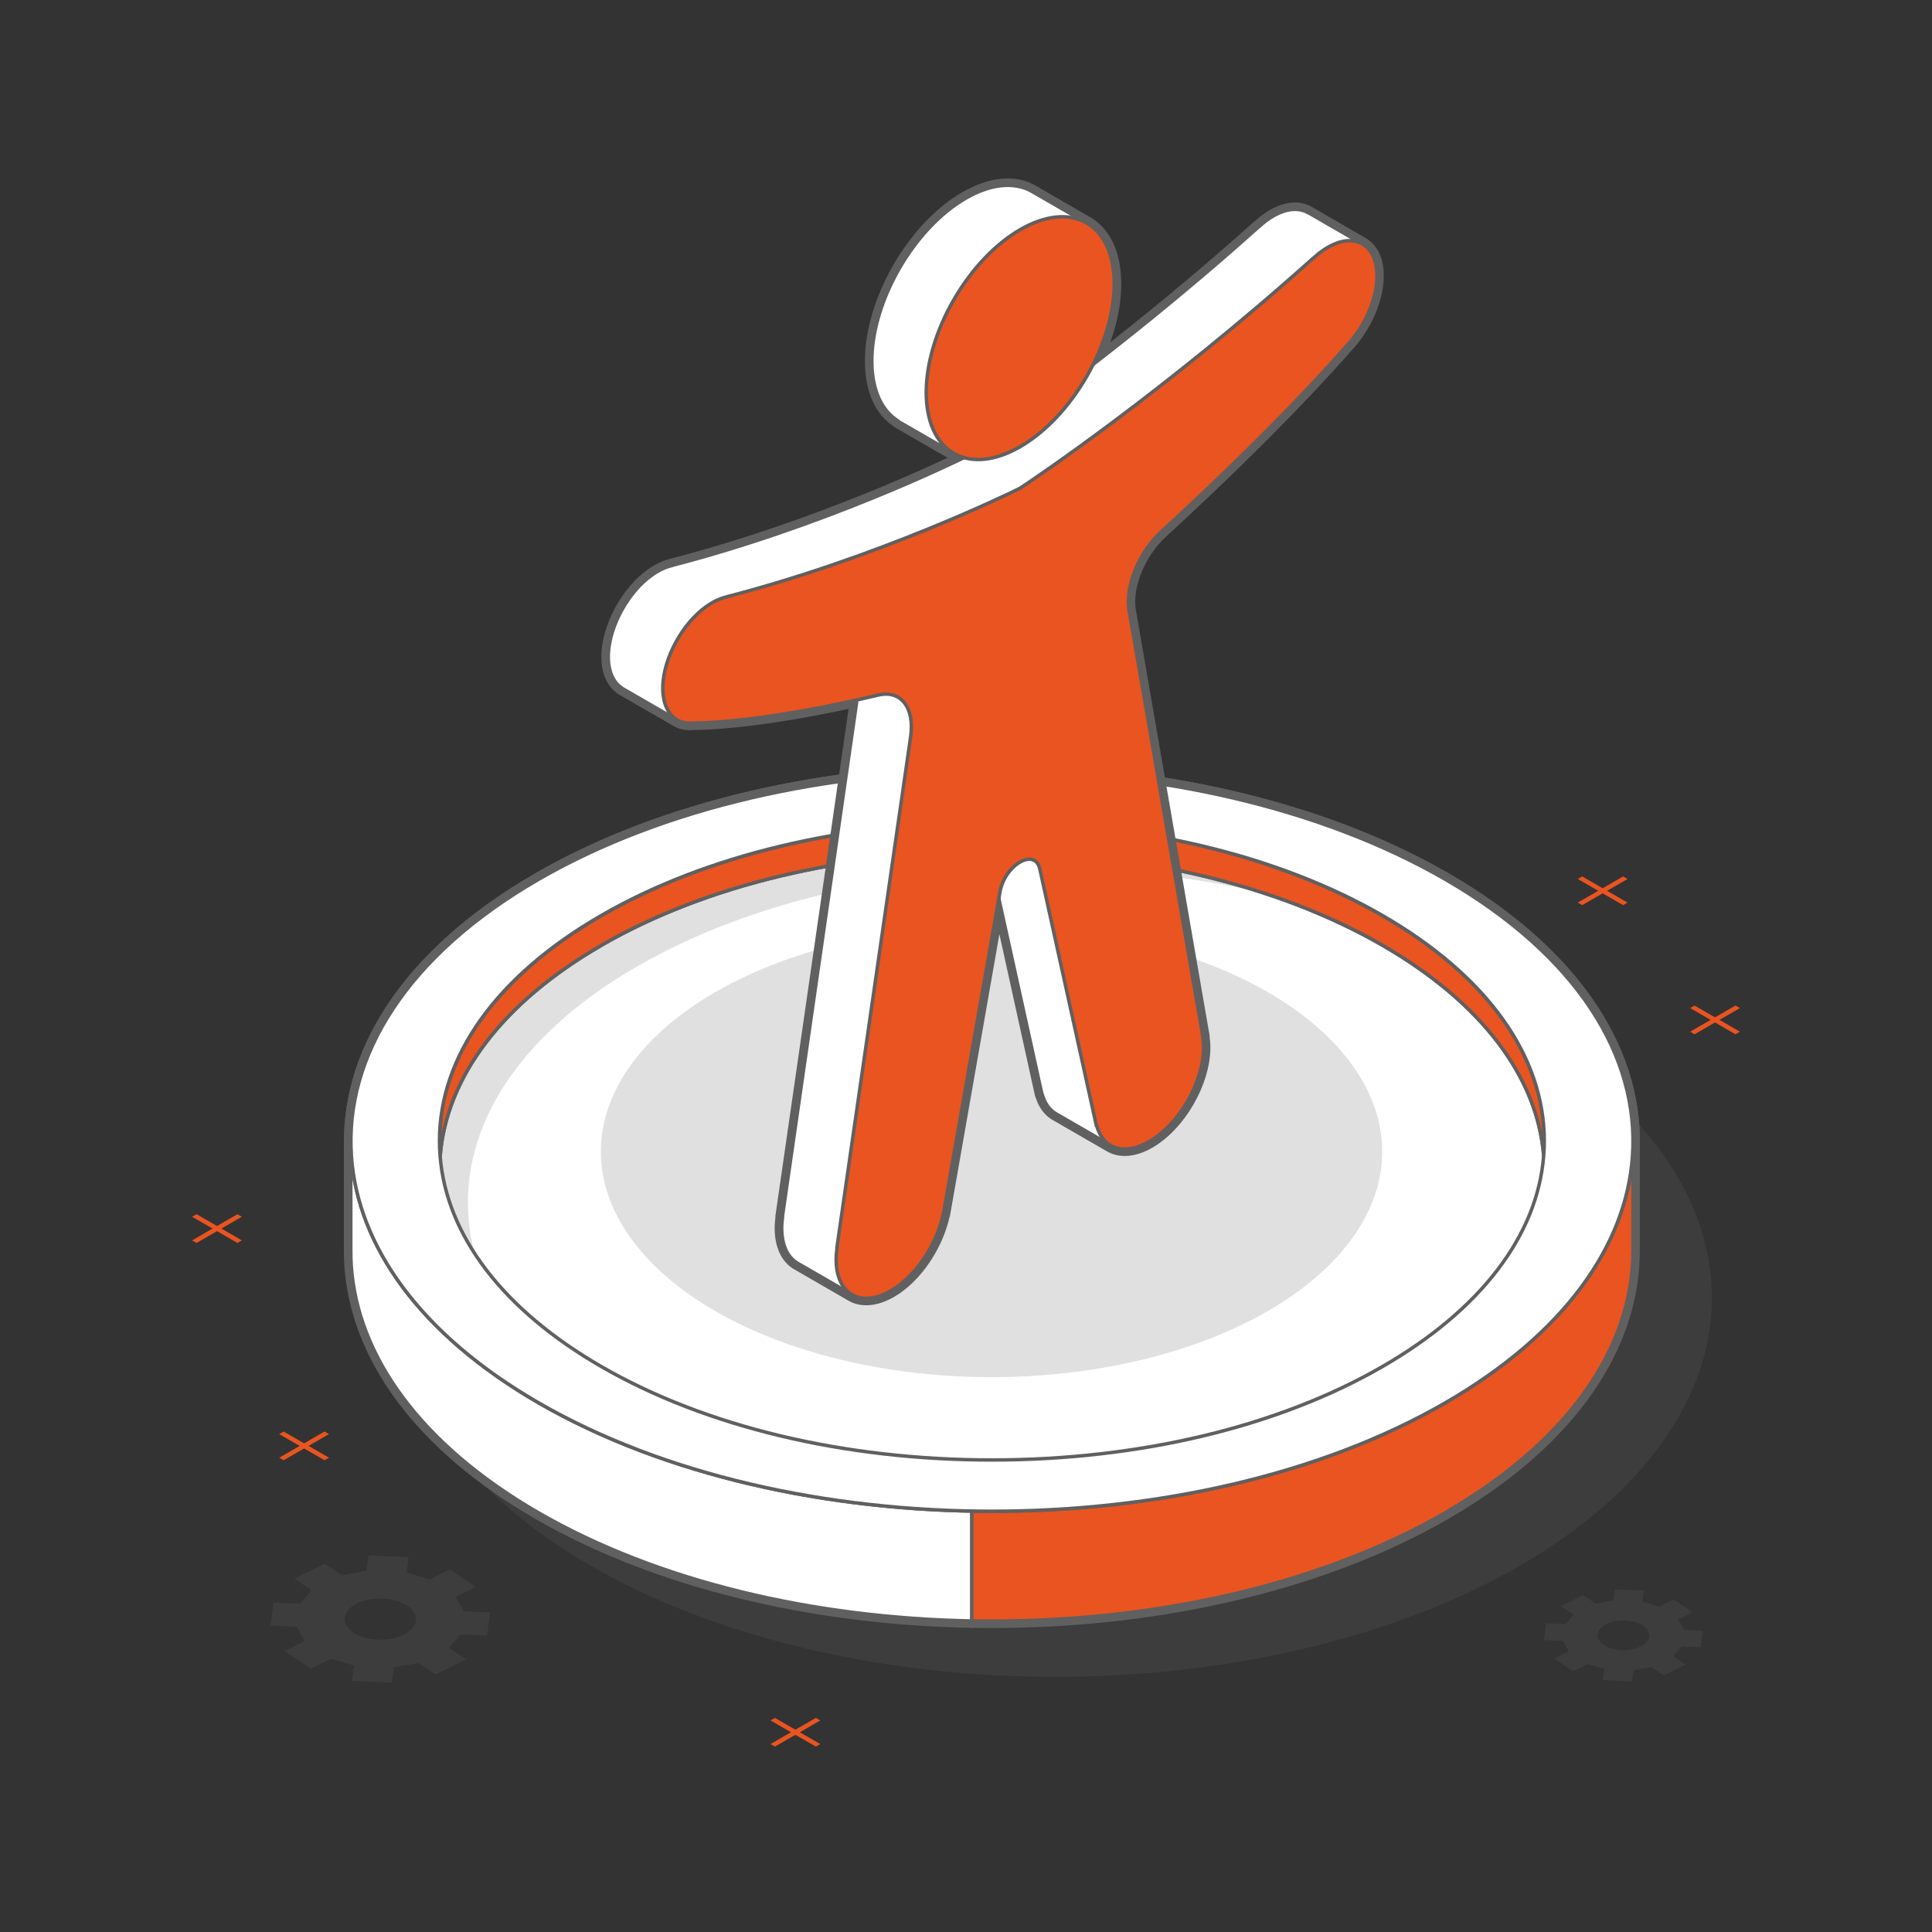<?xml version="1.0" encoding="UTF-8"?><svg id="a" xmlns="http://www.w3.org/2000/svg" viewBox="0 0 280 280"><rect x="0" y="0" width="280" height="280" fill="#333333" stroke="none"/><polygon points="115.27 250.68 112.31 248.97 111.67 249.34 114.63 251.05 111.67 252.76 112.31 253.13 115.27 251.42 118.24 253.13 118.88 252.76 115.92 251.05 118.88 249.34 118.24 248.97 115.27 250.68" style="fill:#e95420; fill-rule:evenodd; stroke-width:0px;"/><polygon points="31.45 177.68 28.48 175.97 27.84 176.34 30.8 178.05 27.84 179.77 28.48 180.14 31.45 178.43 34.41 180.14 35.05 179.77 32.09 178.05 35.05 176.34 34.41 175.97 31.45 177.68" style="fill:#e95420; fill-rule:evenodd; stroke-width:0px;"/><polygon points="232.27 128.73 229.31 127.02 228.66 127.39 231.63 129.1 228.66 130.81 229.31 131.18 232.27 129.47 235.23 131.18 235.88 130.81 232.91 129.1 235.88 127.39 235.23 127.02 232.27 128.73" style="fill:#e95420; fill-rule:evenodd; stroke-width:0px;"/><polygon points="248.55 147.44 245.59 145.73 244.95 146.1 247.91 147.81 244.95 149.52 245.59 149.9 248.55 148.18 251.52 149.9 252.16 149.52 249.2 147.81 252.16 146.1 251.52 145.73 248.55 147.44" style="fill:#e95420; fill-rule:evenodd; stroke-width:0px;"/><polygon points="44.07 209.18 41.11 207.47 40.47 207.84 43.43 209.55 40.47 211.26 41.11 211.63 44.07 209.92 47.04 211.63 47.68 211.26 44.72 209.55 47.68 207.84 47.04 207.47 44.07 209.18" style="fill:#e95420; fill-rule:evenodd; stroke-width:0px;"/><path d="M63.16,242.68s-2.48-1.65-2.51-1.69l-3.55.67s-.3,2.18-.31,2.21l-5.77-.27s.26-2.18.28-2.22l-3.33-.98s-2.87,1.41-2.92,1.44l-3.77-2.55c.05-.03,2.85-1.43,2.9-1.45l-1.16-2.06c-.06,0-3.76-.18-3.82-.19l.44-3.34c.07,0,3.77.16,3.83.17l1.69-1.93c-.12-.07-2.44-1.67-2.49-1.7l4.4-2.18s2.48,1.65,2.51,1.69l3.55-.67s.3-2.18.31-2.21l5.77.27s-.26,2.18-.28,2.22l3.33.98s2.87-1.41,2.92-1.44l3.77,2.55c-.05.03-2.85,1.43-2.9,1.45l1.16,2.06c.06,0,3.76.18,3.82.19l-.44,3.34c-.07,0-3.77-.16-3.83-.17l-1.69,1.93c.12.07,2.44,1.67,2.49,1.7l-4.4,2.18ZM54.72,237.63c2.84.13,5.32-1.09,5.54-2.74.12-.91-.47-1.75-1.51-2.35-.84-.48-1.97-.81-3.24-.86-2.84-.13-5.32,1.09-5.54,2.74-.12.91.47,1.75,1.51,2.35.84.48,1.97.81,3.24.86h0Z" style="fill:#666; opacity:.2; stroke-width:0px;"/><path d="M241.11,242.82s-1.79-1.2-1.82-1.22l-2.57.48s-.22,1.58-.22,1.6l-4.18-.19s.19-1.58.2-1.61l-2.41-.71s-2.08,1.02-2.12,1.04l-2.73-1.85s2.06-1.04,2.1-1.05l-.84-1.49s-2.72-.13-2.77-.13l.32-2.42s2.73.11,2.77.12l1.22-1.39c-.08-.05-1.77-1.21-1.8-1.23l3.18-1.58s1.8,1.2,1.82,1.22l2.57-.48s.22-1.58.22-1.6l4.18.19s-.19,1.58-.2,1.61l2.41.71s2.08-1.02,2.12-1.04l2.73,1.85s-2.06,1.04-2.1,1.05l.84,1.49s2.72.13,2.77.13l-.32,2.42s-2.73-.11-2.77-.12l-1.22,1.39c.08.05,1.77,1.21,1.8,1.23l-3.18,1.58ZM235,239.16c2.06.1,3.85-.79,4.01-1.98.09-.66-.34-1.27-1.09-1.7-.61-.35-1.43-.58-2.35-.63-2.06-.1-3.85.79-4.01,1.98-.09.66.34,1.27,1.09,1.7.61.35,1.43.58,2.35.63h0Z" style="fill:#666; opacity:.2; stroke-width:0px;"/><ellipse cx="152.93" cy="188.09" rx="95.17" ry="54.94" style="fill:#666; opacity:.2; stroke-width:0px;"/><path d="M78.05,143.37c-11.04,6.37-18.71,13.95-23.03,22h-4.18v15.93h0c0,.72.02,1.44.07,2.16.9,13,9.94,25.85,27.13,35.78,17.41,10.05,40,15.27,62.81,15.68v-107.23c-22.8.41-45.4,5.63-62.8,15.68Z" style="fill:#fff; stroke:#606060; stroke-linecap:round; stroke-linejoin:round; stroke-width:2px;"/><path d="M209.45,219.23c17.19-9.93,26.24-22.78,27.13-35.78.05-.72.07-1.43.07-2.15h.01v-15.93h-4.18c-4.32-8.05-11.99-15.63-23.03-22-18.88-10.9-43.86-16.13-68.6-15.68v107.23c24.73.44,49.72-4.78,68.6-15.68Z" style="fill:#fff; stroke:#606060; stroke-linecap:round; stroke-linejoin:round; stroke-width:2px;"/><path d="M209.46,127.44c-36.28-20.95-95.12-20.95-131.4,0-19.09,11.02-28.13,25.65-27.13,40.09.9,13,9.94,25.85,27.13,35.78,36.28,20.95,95.12,20.95,131.4,0,17.19-9.93,26.24-22.78,27.13-35.78,1-14.44-8.04-29.06-27.13-40.09Z" style="fill:#fff; stroke:#606060; stroke-linecap:round; stroke-linejoin:round; stroke-width:2px;"/><ellipse cx="143.75" cy="165.37" rx="82.59" ry="47.69" style="fill:#fff; stroke:#606060; stroke-linecap:round; stroke-linejoin:round; stroke-width:2px;"/><ellipse cx="143.36" cy="166.03" rx="83.78" ry="48.37" style="fill:#fff; stroke:#606060; stroke-linecap:round; stroke-linejoin:round; stroke-width:2px;"/><path d="M87.15,198.05c15.12,8.73,35.22,13.54,56.61,13.54,21.38,0,41.49-4.81,56.61-13.54,14.24-8.22,22.45-18.99,23.36-30.53-.91-11.54-9.12-22.31-23.36-30.53-15.12-8.73-35.22-13.54-56.61-13.54-21.38,0-41.49,4.81-56.61,13.54-14.24,8.22-22.45,18.99-23.36,30.53.91,11.54,9.12,22.31,23.36,30.53Z" style="fill:#fff; stroke:#606060; stroke-linecap:round; stroke-linejoin:round; stroke-width:2px;"/><path d="M87.15,137c15.12-8.73,35.22-13.54,56.61-13.54,21.38,0,41.49,4.81,56.61,13.54,14.24,8.22,22.45,18.99,23.36,30.53.06-.72.09-1.43.09-2.15,0-12.35-8.33-23.95-23.45-32.68-15.12-8.73-35.22-13.54-56.61-13.54-21.38,0-41.49,4.81-56.61,13.54-15.12,8.73-23.45,20.34-23.45,32.68,0,.72.03,1.44.09,2.16.91-11.54,9.12-22.31,23.36-30.53Z" style="fill:#fff; stroke:#606060; stroke-linecap:round; stroke-linejoin:round; stroke-width:2px;"/><path d="M209.46,127.44c-36.28-20.95-95.12-20.95-131.4,0-19.09,11.02-28.13,25.65-27.13,40.09.9,13,9.94,25.85,27.13,35.78,36.28,20.95,95.12,20.95,131.4,0,17.19-9.93,26.24-22.78,27.13-35.78,1-14.44-8.04-29.06-27.13-40.09ZM223.72,167.52c-.91,11.54-9.12,22.31-23.36,30.53-15.12,8.73-35.22,13.54-56.61,13.54-21.38,0-41.49-4.81-56.61-13.54-14.24-8.22-22.45-18.99-23.36-30.53-.06-.72-.09-1.43-.09-2.16,0-12.35,8.33-23.95,23.45-32.68,15.12-8.73,35.22-13.54,56.61-13.54,21.38,0,41.49,4.81,56.61,13.54,15.12,8.73,23.45,20.34,23.45,32.68,0,.72-.03,1.44-.09,2.15Z" style="fill:#fff; stroke:#606060; stroke-linecap:round; stroke-linejoin:round; stroke-width:2px;"/><path d="M78.05,143.37c-11.04,6.37-18.71,13.95-23.03,22h-4.18v15.93h0c0,.72.02,1.44.07,2.16.9,13,9.94,25.85,27.13,35.78,17.41,10.05,40,15.27,62.81,15.68v-107.23c-22.8.41-45.4,5.63-62.8,15.68Z" style="fill:#fff; stroke:#606060; stroke-linecap:round; stroke-linejoin:round; stroke-width:.5px;"/><path d="M209.45,219.23c17.19-9.93,26.24-22.78,27.13-35.78.05-.72.07-1.43.07-2.15h.01v-15.93h-4.18c-4.32-8.05-11.99-15.63-23.03-22-18.88-10.9-43.86-16.13-68.6-15.68v107.23c24.73.44,49.72-4.78,68.6-15.68Z" style="fill:#e95420; stroke:#606060; stroke-linecap:round; stroke-linejoin:round; stroke-width:.5px;"/><path d="M209.46,127.44c-36.28-20.95-95.12-20.95-131.4,0-19.09,11.02-28.13,25.65-27.13,40.09.9,13,9.94,25.85,27.13,35.78,36.28,20.95,95.12,20.95,131.4,0,17.19-9.93,26.24-22.78,27.13-35.78,1-14.44-8.04-29.06-27.13-40.09Z" style="fill:#fff; stroke:#606060; stroke-linecap:round; stroke-linejoin:round; stroke-width:.5px;"/><ellipse cx="143.75" cy="165.37" rx="82.59" ry="47.69" style="fill:#fff; stroke:#606060; stroke-linecap:round; stroke-linejoin:round; stroke-width:.5px;"/><g style="opacity:.2;"><path d="M92.35,140.06c32.72-18.89,85.76-18.89,118.48,0,3.3,1.9,6.25,3.93,8.88,6.04-4.05-5.17-9.75-10.02-17.11-14.27-32.72-18.89-85.76-18.89-118.48,0-29.42,16.99-32.38,43.46-8.89,62.36-13.94-17.81-8.24-39.49,17.11-54.13Z" style="fill:#666; stroke-width:0px;"/></g><path d="M87.15,198.05c15.12,8.73,35.22,13.54,56.61,13.54,21.38,0,41.49-4.81,56.61-13.54,14.24-8.22,22.45-18.99,23.36-30.53-.91-11.54-9.12-22.31-23.36-30.53-15.12-8.73-35.22-13.54-56.61-13.54-21.38,0-41.49,4.81-56.61,13.54-14.24,8.22-22.45,18.99-23.36,30.53.91,11.54,9.12,22.31,23.36,30.53Z" style="fill:none; stroke-width:0px;"/><path d="M87.15,137c15.12-8.73,35.22-13.54,56.61-13.54,21.38,0,41.49,4.81,56.61,13.54,14.24,8.22,22.45,18.99,23.36,30.53.06-.72.09-1.43.09-2.15,0-12.35-8.33-23.95-23.45-32.68-15.12-8.73-35.22-13.54-56.61-13.54-21.38,0-41.49,4.81-56.61,13.54-15.12,8.73-23.45,20.34-23.45,32.68,0,.72.03,1.44.09,2.16.91-11.54,9.12-22.31,23.36-30.53Z" style="fill:#fff; stroke:#606060; stroke-linecap:round; stroke-linejoin:round; stroke-width:.5px;"/><path d="M87.15,137c15.12-8.73,35.22-13.54,56.61-13.54,21.38,0,41.49,4.81,56.61,13.54,14.24,8.22,22.45,18.99,23.36,30.53.06-.72.09-1.43.09-2.15,0-12.35-8.33-23.95-23.45-32.68-15.12-8.73-35.22-13.54-56.61-13.54-21.38,0-41.49,4.81-56.61,13.54-15.12,8.73-23.45,20.34-23.45,32.68,0,.72.03,1.44.09,2.16.91-11.54,9.12-22.31,23.36-30.53Z" style="fill:#e95420; stroke:#606060; stroke-linecap:round; stroke-linejoin:round; stroke-width:.5px;"/><path d="M209.46,127.44c-36.28-20.95-95.12-20.95-131.4,0-19.09,11.02-28.13,25.65-27.13,40.09.9,13,9.94,25.85,27.13,35.78,36.28,20.95,95.12,20.95,131.4,0,17.19-9.93,26.24-22.78,27.13-35.78,1-14.44-8.04-29.06-27.13-40.09ZM223.72,167.52c-.91,11.54-9.12,22.31-23.36,30.53-15.12,8.73-35.22,13.54-56.61,13.54-21.38,0-41.49-4.81-56.61-13.54-14.24-8.22-22.45-18.99-23.36-30.53-.06-.72-.09-1.43-.09-2.16,0-12.35,8.33-23.95,23.45-32.68,15.12-8.73,35.22-13.54,56.61-13.54,21.38,0,41.49,4.81,56.61,13.54,15.12,8.73,23.45,20.34,23.45,32.68,0,.72-.03,1.44-.09,2.15Z" style="fill:#fff; stroke:#606060; stroke-linecap:round; stroke-linejoin:round; stroke-width:.5px;"/><ellipse cx="143.7" cy="166.9" rx="56.62" ry="32.69" style="fill:#666; opacity:.2; stroke-width:0px;"/><path d="M197.25,35.27h0s-7.62-4.41-7.62-4.41h0c-1.12-.68-2.61-.72-4.27.02-1.03.46-2.03,1.16-2.94,2.01v-.02c-8.76,7.85-17.05,14.58-23.95,19.91,1.89-3.79,3.03-7.88,3.03-11.63,0-4.46-1.61-7.55-4.2-8.92h0s-7.66-4.44-7.66-4.44c-.02-.01-.05-.03-.07-.04l-.08-.05h0c-2.46-1.35-5.81-1.12-9.52,1.02-7.52,4.34-13.62,14.91-13.62,23.6,0,4.24,1.46,7.24,3.82,8.7l-.02.03,8.14,4.69h0c.45.24.93.42,1.44.57-2.53,1.24-21.06,10.14-42.32,15.63v.02c-.92.2-1.92.66-2.95,1.39-3.43,2.43-6.15,7.39-6.3,11.46-.09,2.38.67,4.06,1.94,4.89v.03s8.13,4.69,8.13,4.69h0c.65.34,1.41.47,2.26.38,1.69,0,9.5-.2,23.66-3.34-.02.24-.04.49-.08.74l-10.7,74.13h.03c-.08.55-.13,1.11-.13,1.65,0,2.54.9,4.32,2.36,5.13h0s7.82,4.52,7.82,4.52c.02.01.04.02.06.03l.06.04h0c1.42.76,3.35.63,5.49-.6,3.64-2.1,6.69-6.71,7.61-11.1h.03s8.03-45.76,8.03-45.76l6.25,28.38.03-.03c.35,1.29,1.03,2.24,1.94,2.8h0s7.95,4.59,7.95,4.59h0c1.43.85,3.42.75,5.62-.52,4.36-2.52,7.9-8.64,7.9-13.68,0-.54-.05-1.04-.13-1.51l.03-.02-10.7-61.77c-.59-3.51,1.42-8.43,4.67-11.42,16.17-14.83,25-24.81,26.81-26.9,2.7-2.83,4.58-7.03,4.44-10.56-.08-2.16-.96-3.68-2.31-4.34Z" style="fill:#fff; stroke:#606060; stroke-linecap:round; stroke-linejoin:round; stroke-width:2px;"/><path d="M130.16,61.02l-.02.03,8.14,4.69,4.09-7.2c5.71-4.47,10.18-12.33,11.05-19.49l3.88-6.84-7.66-4.42s-.05-.03-.07-.04l-.08-.05h0c-2.46-1.35-5.81-1.12-9.52,1.02-7.52,4.34-13.62,14.91-13.62,23.6,0,4.24,1.46,7.24,3.82,8.7Z" style="fill:#fff; stroke:#606060; stroke-linecap:round; stroke-linejoin:round; stroke-width:.5px;"/><path d="M189.63,30.86h0c-1.12-.67-2.61-.72-4.27.02-1.03.46-2.03,1.16-2.94,2.01v-.02c-21.86,19.59-40.84,32.26-42.5,33.35-1.66.82-20.65,10.07-42.5,15.72v.02c-.92.2-1.92.66-2.95,1.39-3.43,2.43-6.15,7.39-6.3,11.46-.09,2.38.67,4.06,1.94,4.89v.03s8.13,4.69,8.13,4.69l2.05-4.73c4.48-.52,10.83-1.54,19.13-3.51,3.25-.77,5.26,1.83,4.67,6.02l-10.7,74.13h.03c-.08.55-.13,1.11-.13,1.65,0,2.54.9,4.32,2.36,5.13h0s7.95,4.59,7.95,4.59l3.42-7.89-1.72-.99c1.69-2.17,2.96-4.82,3.5-7.39h.03s8.2-46.7,8.2-46.7c.7-3.96,5.09-6.5,5.78-3.34l8.2,37.22.03-.03c.35,1.29,1.03,2.24,1.94,2.8h0s7.95,4.59,7.95,4.59l3.42-7.88-1.58-.91c2.27-2.91,3.78-6.66,3.78-9.96,0-.54-.05-1.04-.13-1.51l.03-.02-10.7-61.77c-.59-3.51,1.42-8.43,4.67-11.42,16.17-14.83,25-24.8,26.81-26.9,1.23-1.29,2.27-2.86,3.05-4.53l3.56,2.06,3.42-7.89-7.62-4.4Z" style="fill:#fff; stroke:#606060; stroke-linecap:round; stroke-linejoin:round; stroke-width:.5px;"/><ellipse cx="147.87" cy="49.01" rx="19.27" ry="11.12" transform="translate(31.48 152.56) rotate(-60)" style="fill:#e95420; stroke:#606060; stroke-linecap:round; stroke-linejoin:round; stroke-width:.5px;"/><path d="M193.25,35.43c-1.03.46-2.03,1.16-2.94,2.01v-.02c-21.86,19.59-40.84,32.26-42.5,33.35-1.66.82-20.65,10.07-42.5,15.72v.02c-.92.2-1.92.66-2.95,1.39-3.43,2.43-6.15,7.39-6.3,11.46-.13,3.68,1.74,5.72,4.44,5.43,1.81,0,10.64-.23,26.81-4.06,3.25-.77,5.26,1.83,4.67,6.02l-10.7,74.13h.03c-.08.55-.13,1.11-.13,1.65,0,5.04,3.53,7.08,7.9,4.56,3.64-2.1,6.69-6.71,7.61-11.1h.03s8.2-46.7,8.2-46.7c.7-3.96,5.09-6.5,5.78-3.34l8.2,37.22.03-.03c.92,3.34,3.97,4.42,7.61,2.32,4.36-2.52,7.9-8.64,7.9-13.68,0-.54-.05-1.04-.13-1.51l.03-.02-10.7-61.77c-.59-3.51,1.42-8.43,4.67-11.42,16.17-14.83,25-24.81,26.81-26.9,2.7-2.83,4.58-7.03,4.44-10.56-.15-3.89-2.87-5.71-6.3-4.18Z" style="fill:#e95420; stroke:#606060; stroke-linecap:round; stroke-linejoin:round; stroke-width:.5px;"/></svg>